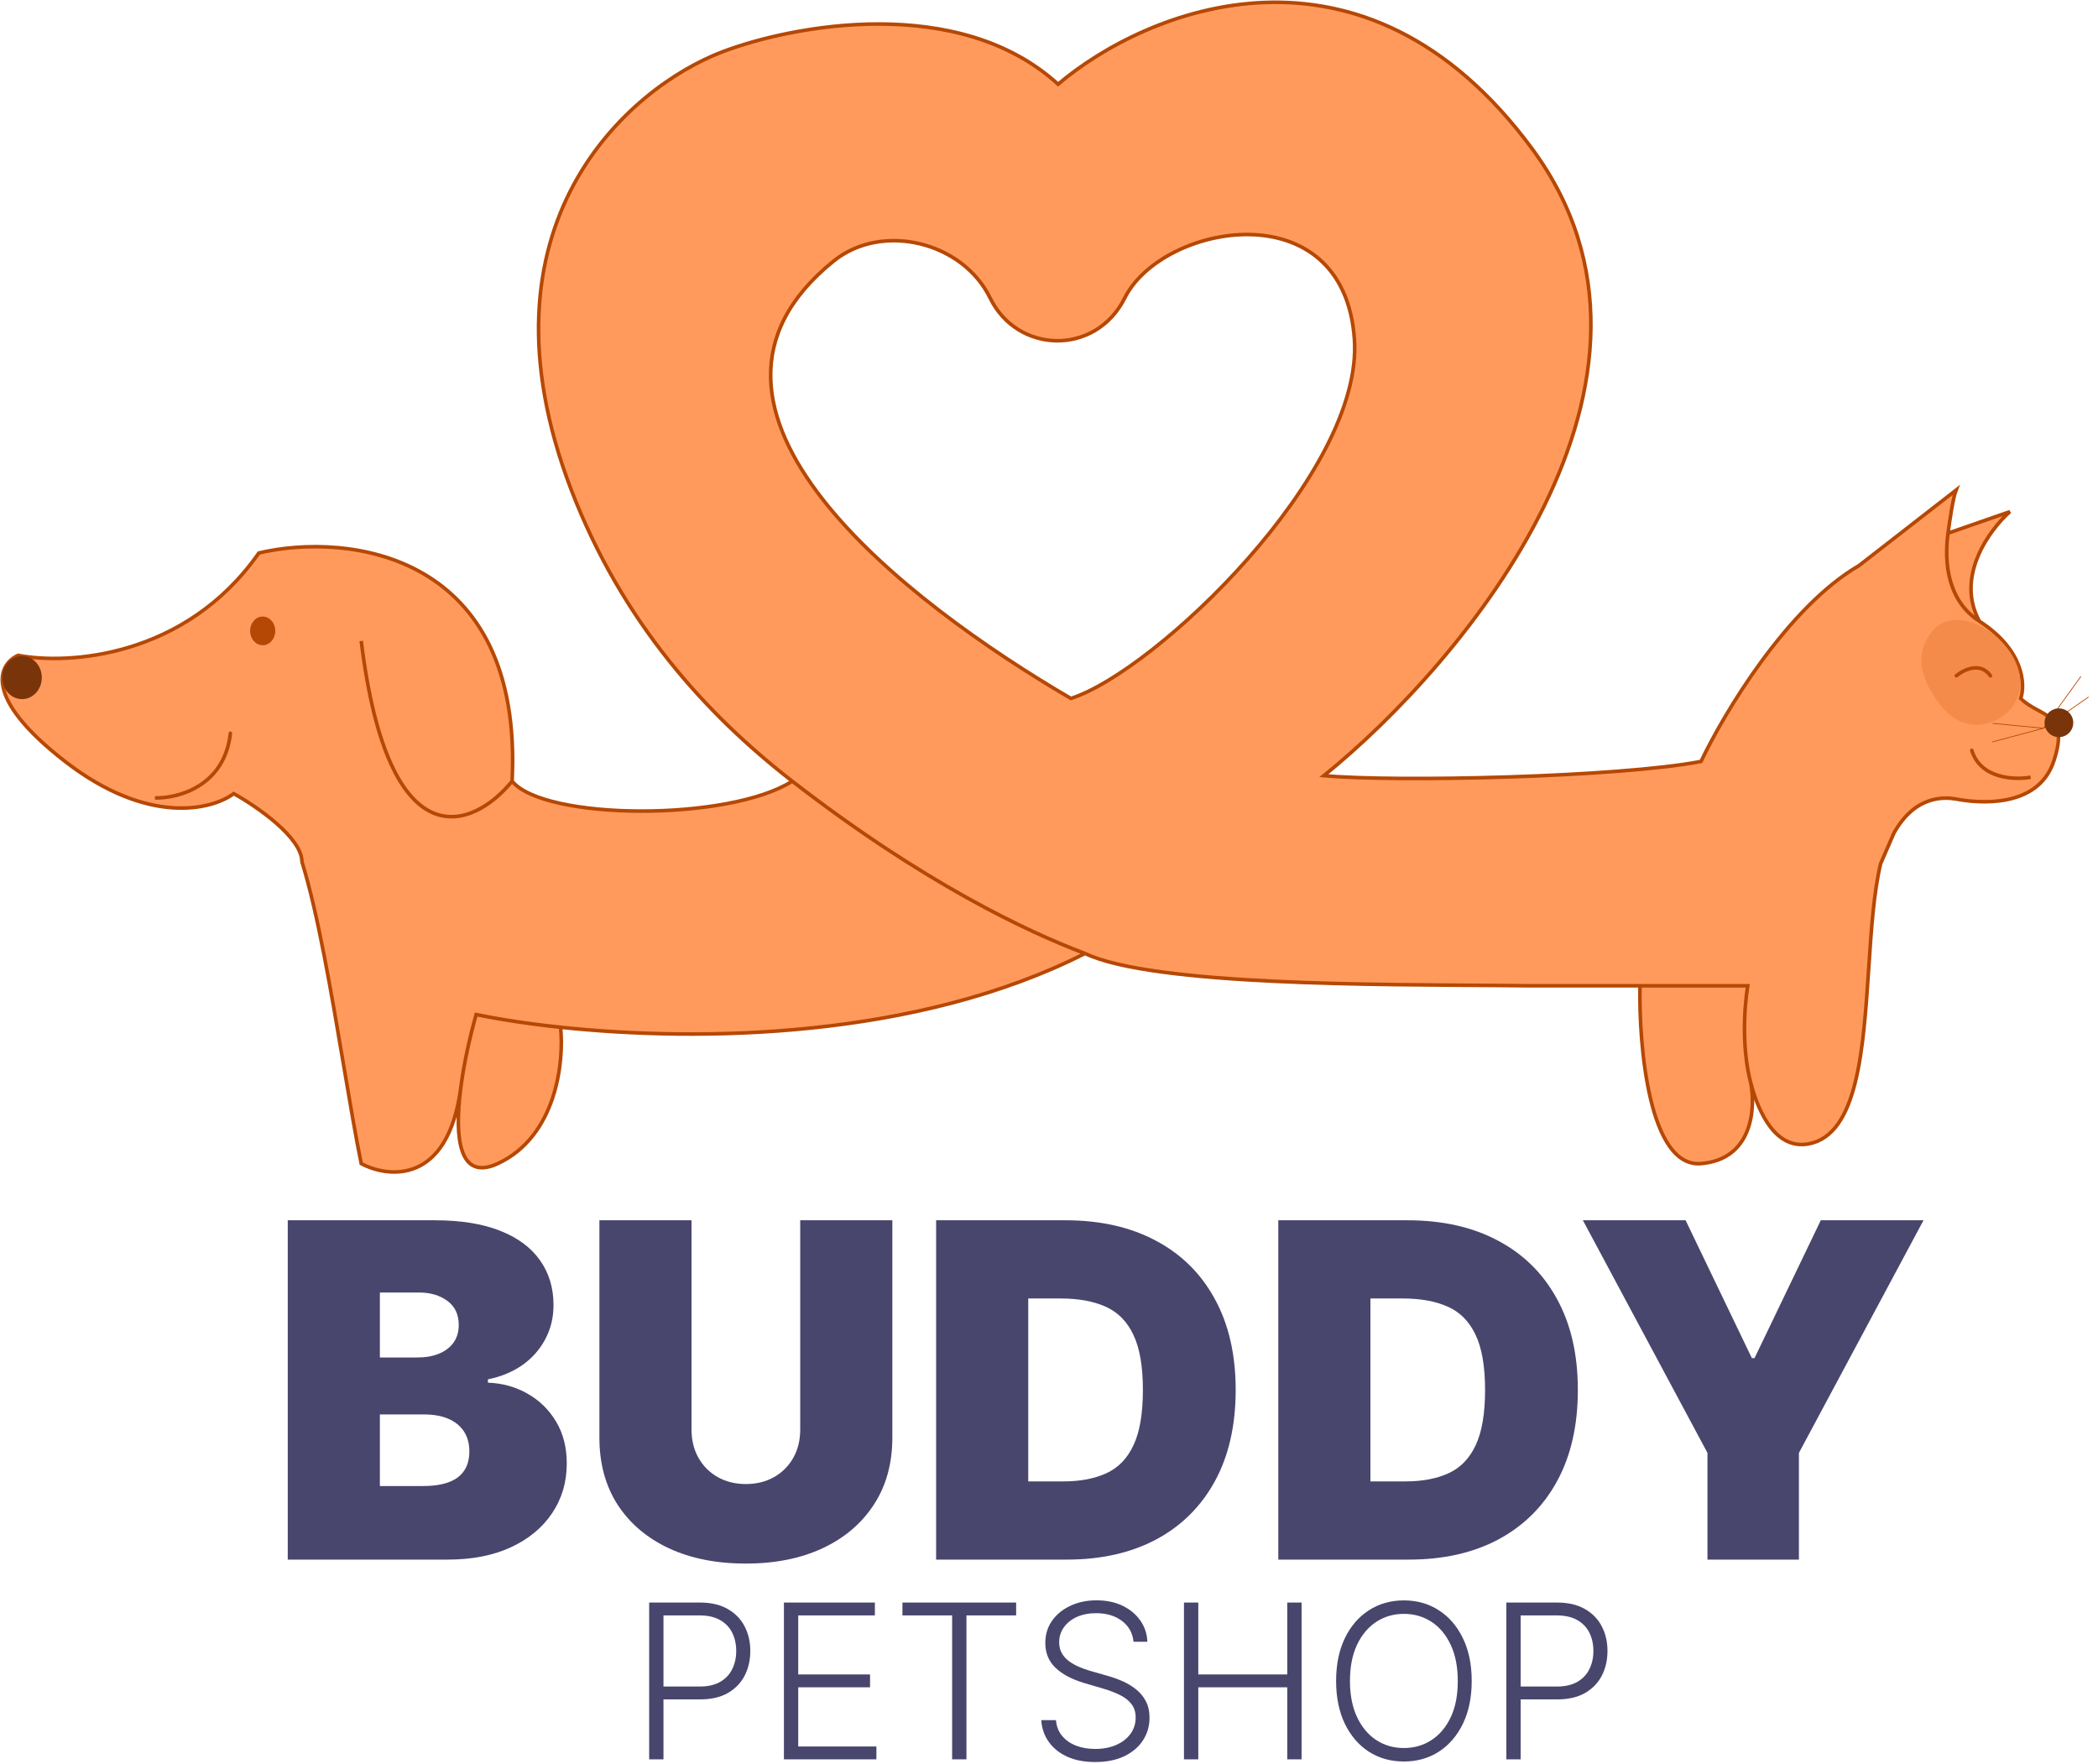 <svg width="916" height="770" viewBox="0 0 916 770" fill="none" xmlns="http://www.w3.org/2000/svg">
<path fill-rule="evenodd" clip-rule="evenodd" d="M654.443 430.272C659.824 430.316 664.708 430.357 668.972 430.407H716.02C715.498 457.067 720.098 509.918 742.681 508.036C765.264 506.154 766.552 483.728 764.374 472.75C767.913 486.314 775.552 502.111 789.729 499.411C811.082 495.345 813.537 458.295 815.898 422.685C817.005 405.985 818.091 389.602 821.095 377.085L826.877 363.774C836.286 346.837 849.324 348.072 854.029 348.856C863.438 350.686 889.682 353.233 896.641 332.449C903.949 310.621 890.661 313.278 882.257 304.945C884.348 298.933 883.669 283.773 864.222 271.227C853.558 251.78 868.666 231.236 877.553 223.395L850.518 232.804C851.266 227.281 852.641 217.609 854.029 213.985L811.685 246.919C780.32 265.111 752.614 311.519 742.681 332.449C706.925 339.35 609.378 341.538 578.012 338.663C639.175 289.262 742.995 165.369 668.972 64.999C594.95 -35.37 500.122 4.359 461.96 36.77C418.676 -2.75 346.169 10.894 315.327 22.656C274.813 38.077 204.92 97.933 249.459 213.985C271.553 271.553 308.342 311.956 345.908 341.075C318.306 358.687 237.697 358.266 223.583 341.075C228.601 241.333 151.965 232.282 113.019 241.43C81.027 287.223 29.64 290.308 7.945 286.126C-0.419 289.785 -8.051 304.161 28.333 332.39C64.717 360.619 92.632 353.561 102.042 346.504C111.974 351.993 131.839 365.637 131.839 376.301C138.767 398.472 144.826 434.302 150.147 465.764C152.856 481.779 155.372 496.662 157.715 508.036C169.906 514.513 195.487 516.933 201.111 475.43C198.394 496.913 200.452 515.848 217.31 508.036C243.029 496.117 246.323 463.384 244.754 448.508C305.148 454.921 399.897 453.711 473.722 416.292C503.303 430.407 603.418 429.85 654.443 430.272ZM364.055 113.916C284.073 178.215 396.466 263.386 467.561 304.945C504.416 293.183 595.376 206.444 591.343 148.118C586.834 82.901 507.402 97.449 491.085 130.082C478.389 155.475 444.194 154.547 432.275 130.082C420.356 105.617 385.227 96.895 364.055 113.916Z" fill="#FF9A5C"/>
<path d="M473.722 416.292C448.63 406.883 403.005 385.332 345.908 341.075M473.722 416.292C399.897 453.711 305.148 454.921 244.754 448.508M473.722 416.292C503.303 430.407 603.418 429.85 654.443 430.272C659.824 430.316 664.708 430.357 668.972 430.407H716.02M223.583 341.075C237.697 358.266 318.306 358.687 345.908 341.075M223.583 341.075C228.601 241.333 151.965 232.282 113.019 241.43C81.027 287.223 29.64 290.308 7.945 286.126C-0.419 289.785 -8.051 304.161 28.333 332.39C64.717 360.619 92.632 353.561 102.042 346.504C111.974 351.993 131.839 365.637 131.839 376.301C138.767 398.472 144.826 434.302 150.147 465.764C152.856 481.779 155.372 496.662 157.715 508.036C169.906 514.513 195.487 516.933 201.111 475.43M223.583 341.075C206.593 361.985 169.634 377.085 157.715 279.852M345.908 341.075C308.342 311.956 271.553 271.553 249.459 213.985C204.92 97.933 274.813 38.077 315.327 22.656C346.169 10.894 418.676 -2.75 461.96 36.77C500.122 4.359 594.95 -35.37 668.972 64.999C742.995 165.369 639.175 289.262 578.012 338.663C609.378 341.538 706.925 339.35 742.681 332.449C752.614 311.519 780.32 265.111 811.685 246.919L854.029 213.985C852.641 217.609 851.266 227.281 850.518 232.804M244.754 448.508C230.224 446.965 217.683 444.98 207.9 442.953C205.374 451.838 202.72 463.354 201.256 474.318M244.754 448.508C246.323 463.384 243.029 496.117 217.31 508.036C200.452 515.848 198.394 496.913 201.111 475.43M201.256 474.318C201.209 474.692 201.161 475.063 201.111 475.43M201.256 474.318C201.206 474.69 201.158 475.06 201.111 475.43M864.222 271.227C883.669 283.773 884.348 298.933 882.257 304.945C890.661 313.278 903.949 310.621 896.641 332.449C889.682 353.233 863.438 350.686 854.029 348.856C849.324 348.072 836.286 346.837 826.877 363.774L821.095 377.085C818.091 389.602 817.005 405.985 815.898 422.685C813.537 458.295 811.082 495.345 789.729 499.411C775.552 502.111 767.913 486.314 764.374 472.75M864.222 271.227C850.513 262.382 848.729 246.003 850.518 232.804M864.222 271.227C853.558 251.78 868.666 231.236 877.553 223.395L850.518 232.804M716.02 430.407H763.069C761.321 441.433 760.624 458.38 764.374 472.75M716.02 430.407C715.498 457.067 720.098 509.918 742.681 508.036C765.264 506.154 766.552 483.728 764.374 472.75M467.561 304.945C396.466 263.386 284.073 178.215 364.055 113.916C385.227 96.895 420.356 105.617 432.275 130.082C444.194 154.547 478.389 155.475 491.085 130.082C507.402 97.449 586.834 82.901 591.343 148.118C595.376 206.444 504.416 293.183 467.561 304.945Z" stroke="#B64805" stroke-width="1.568"/>
<path d="M892.202 317.948L869.969 315.819M892.202 317.948L869.847 323.928M892.202 317.948L908.545 295.328M892.202 317.948L911.894 304.306" stroke="#B64805" stroke-width="0.332"/>
<path d="M870.34 314.9C876.192 312.517 879.514 308.458 881.137 303.662C888.022 283.325 854.758 259.103 842.658 276.84C836.233 286.258 838.726 295.379 845.014 304.89C850.507 313.198 858.927 319.547 870.34 314.9Z" fill="#F48B4A"/>
<ellipse cx="114.699" cy="275.448" rx="5.489" ry="6.273" fill="#B64805"/>
<circle cx="898.927" cy="315.565" r="6.273" fill="#7A3409"/>
<ellipse cx="9.626" cy="295.835" rx="8.626" ry="9.41" fill="#7A3409"/>
<path d="M101.364 320.228C101.411 319.797 101.1 319.41 100.669 319.364C100.239 319.317 99.852 319.629 99.805 320.059L101.364 320.228ZM67.63 349.156C72.72 349.29 80.485 348.01 87.318 343.724C94.185 339.417 100.082 332.089 101.364 320.228L99.805 320.059C98.578 331.409 92.975 338.325 86.485 342.396C79.962 346.487 72.514 347.716 67.672 347.588L67.63 349.156Z" fill="#B64805"/>
<path d="M860.136 327.829C860.009 327.415 860.242 326.977 860.656 326.85C861.07 326.723 861.509 326.955 861.635 327.369L860.136 327.829ZM886.741 340.115C883.16 340.766 877.555 340.948 872.329 339.364C867.08 337.773 862.142 334.37 860.136 327.829L861.635 327.369C863.445 333.27 867.875 336.375 872.784 337.863C877.716 339.358 883.06 339.19 886.46 338.572L886.741 340.115Z" fill="#B64805"/>
<path d="M854.14 295.051C857.277 292.437 864.648 288.778 869.039 295.051" stroke="#B64805" stroke-width="1.568" stroke-linecap="round"/>
<path d="M125.637 680.931V532.781H189.874C201.158 532.781 210.635 534.301 218.303 537.339C226.019 540.377 231.83 544.669 235.736 550.215C239.691 555.761 241.668 562.296 241.668 569.819C241.668 575.268 240.462 580.236 238.051 584.721C235.688 589.206 232.36 592.967 228.068 596.006C223.776 598.996 218.761 601.069 213.022 602.227V603.673C219.388 603.915 225.175 605.53 230.383 608.52C235.592 611.462 239.739 615.537 242.825 620.745C245.912 625.906 247.455 631.982 247.455 638.975C247.455 647.077 245.333 654.286 241.089 660.604C236.894 666.922 230.914 671.889 223.149 675.506C215.385 679.123 206.126 680.931 195.371 680.931H125.637ZM165.857 648.813H184.665C191.417 648.813 196.48 647.559 199.856 645.051C203.232 642.495 204.92 638.734 204.92 633.766C204.92 630.294 204.124 627.352 202.533 624.941C200.941 622.53 198.675 620.697 195.733 619.443C192.839 618.189 189.343 617.562 185.244 617.562H165.857V648.813ZM165.857 592.678H182.35C185.871 592.678 188.981 592.123 191.682 591.014C194.383 589.905 196.48 588.314 197.975 586.24C199.519 584.118 200.29 581.538 200.29 578.5C200.29 573.918 198.651 570.422 195.371 568.01C192.092 565.551 187.944 564.321 182.929 564.321H165.857V592.678Z" fill="#48466D"/>
<path d="M349.38 532.781H389.601V627.69C389.601 638.975 386.9 648.741 381.499 656.987C376.146 665.186 368.671 671.527 359.074 676.012C349.477 680.449 338.337 682.667 325.653 682.667C312.874 682.667 301.685 680.449 292.088 676.012C282.491 671.527 275.016 665.186 269.663 656.987C264.358 648.741 261.706 638.975 261.706 627.69V532.781H301.926V624.218C301.926 628.799 302.939 632.898 304.964 636.515C306.99 640.084 309.787 642.881 313.356 644.907C316.973 646.932 321.072 647.945 325.653 647.945C330.283 647.945 334.382 646.932 337.951 644.907C341.52 642.881 344.317 640.084 346.342 636.515C348.368 632.898 349.38 628.799 349.38 624.218V532.781Z" fill="#48466D"/>
<path d="M465.719 680.931H408.716V532.781H465.141C480.38 532.781 493.546 535.747 504.637 541.679C515.778 547.563 524.362 556.05 530.39 567.142C536.467 578.186 539.505 591.424 539.505 606.856C539.505 622.289 536.491 635.551 530.462 646.643C524.434 657.686 515.898 666.174 504.855 672.106C493.811 677.989 480.766 680.931 465.719 680.931ZM448.937 646.787H464.272C471.603 646.787 477.848 645.606 483.008 643.243C488.217 640.88 492.171 636.805 494.872 631.018C497.621 625.23 498.995 617.177 498.995 606.856C498.995 596.536 497.597 588.482 494.799 582.695C492.051 576.908 488 572.833 482.647 570.47C477.342 568.107 470.831 566.925 463.115 566.925H448.937V646.787Z" fill="#48466D"/>
<path d="M615.117 680.931H558.114V532.781H614.538C629.777 532.781 642.943 535.747 654.035 541.679C665.175 547.563 673.759 556.05 679.788 567.142C685.864 578.186 688.902 591.424 688.902 606.856C688.902 622.289 685.888 635.551 679.86 646.643C673.832 657.686 665.296 666.174 654.252 672.106C643.208 677.989 630.163 680.931 615.117 680.931ZM598.334 646.787H613.67C621 646.787 627.246 645.606 632.406 643.243C637.614 640.88 641.569 636.805 644.269 631.018C647.018 625.23 648.393 617.177 648.393 606.856C648.393 596.536 646.994 588.482 644.197 582.695C641.448 576.908 637.397 572.833 632.044 570.47C626.739 568.107 620.229 566.925 612.513 566.925H598.334V646.787Z" fill="#48466D"/>
<path d="M691.091 532.781H735.941L764.876 592.967H766.034L794.969 532.781H839.819L785.42 634.345V680.931H745.489V634.345L691.091 532.781Z" fill="#48466D"/>
<path d="M283.427 768.142V699.679H305.524C310.382 699.679 314.438 700.615 317.692 702.487C320.968 704.337 323.43 706.855 325.08 710.042C326.751 713.229 327.587 716.817 327.587 720.807C327.587 724.796 326.762 728.395 325.113 731.604C323.464 734.791 321.012 737.321 317.759 739.193C314.505 741.042 310.46 741.967 305.624 741.967H288.241V736.351H305.457C309.045 736.351 312.02 735.683 314.382 734.345C316.745 732.986 318.505 731.136 319.664 728.796C320.845 726.456 321.436 723.793 321.436 720.807C321.436 717.82 320.845 715.157 319.664 712.817C318.505 710.477 316.733 708.638 314.349 707.301C311.986 705.964 308.989 705.295 305.356 705.295H289.678V768.142H283.427Z" fill="#48466D"/>
<path d="M342.262 768.142V699.679H381.976V705.295H348.514V731.069H379.87V736.685H348.514V762.526H382.645V768.142H342.262Z" fill="#48466D"/>
<path d="M394.011 705.295V699.679H443.653V705.295H421.958V768.142H415.706V705.295H394.011Z" fill="#48466D"/>
<path d="M494.9 716.795C494.521 712.984 492.839 709.953 489.852 707.702C486.866 705.451 483.111 704.326 478.587 704.326C475.4 704.326 472.592 704.872 470.163 705.964C467.756 707.056 465.861 708.571 464.48 710.51C463.12 712.427 462.44 714.611 462.44 717.062C462.44 718.868 462.831 720.45 463.611 721.809C464.391 723.169 465.438 724.339 466.753 725.319C468.09 726.278 469.561 727.102 471.166 727.793C472.792 728.484 474.43 729.064 476.08 729.532L483.3 731.604C485.484 732.206 487.668 732.975 489.852 733.911C492.037 734.847 494.031 736.028 495.836 737.454C497.664 738.858 499.124 740.586 500.216 742.636C501.33 744.664 501.887 747.104 501.887 749.957C501.887 753.612 500.94 756.899 499.046 759.818C497.151 762.738 494.432 765.056 490.889 766.772C487.345 768.466 483.1 769.312 478.152 769.312C473.494 769.312 469.449 768.544 466.017 767.006C462.585 765.446 459.889 763.295 457.928 760.554C455.966 757.813 454.863 754.637 454.618 751.027H461.036C461.259 753.723 462.151 756.008 463.711 757.88C465.271 759.752 467.299 761.178 469.795 762.159C472.291 763.117 475.077 763.596 478.152 763.596C481.562 763.596 484.593 763.028 487.245 761.891C489.919 760.732 492.014 759.128 493.53 757.077C495.067 755.005 495.836 752.598 495.836 749.857C495.836 747.539 495.235 745.6 494.031 744.04C492.828 742.458 491.145 741.132 488.983 740.062C486.844 738.992 484.359 738.045 481.529 737.22L473.338 734.813C467.967 733.209 463.8 730.991 460.836 728.161C457.872 725.331 456.39 721.72 456.39 717.33C456.39 713.653 457.37 710.421 459.332 707.635C461.315 704.827 463.989 702.643 467.355 701.083C470.742 699.501 474.542 698.71 478.754 698.71C483.011 698.71 486.777 699.49 490.053 701.05C493.329 702.61 495.925 704.76 497.842 707.502C499.781 710.221 500.817 713.318 500.951 716.795H494.9Z" fill="#48466D"/>
<path d="M516.93 768.142V699.679H523.181V731.069H562.026V699.679H568.278V768.142H562.026V736.685H523.181V768.142H516.93Z" fill="#48466D"/>
<path d="M642.557 733.911C642.557 741.042 641.287 747.249 638.746 752.531C636.206 757.79 632.707 761.869 628.25 764.766C623.815 767.641 618.711 769.078 612.939 769.078C607.167 769.078 602.052 767.641 597.595 764.766C593.16 761.869 589.672 757.79 587.132 752.531C584.613 747.249 583.354 741.042 583.354 733.911C583.354 726.779 584.613 720.584 587.132 715.324C589.672 710.042 593.171 705.964 597.628 703.089C602.086 700.192 607.189 698.743 612.939 698.743C618.711 698.743 623.815 700.192 628.25 703.089C632.707 705.964 636.206 710.042 638.746 715.324C641.287 720.584 642.557 726.779 642.557 733.911ZM636.473 733.911C636.473 727.782 635.448 722.534 633.398 718.166C631.347 713.775 628.55 710.421 625.007 708.103C621.463 705.786 617.441 704.627 612.939 704.627C608.46 704.627 604.448 705.786 600.904 708.103C597.361 710.421 594.553 713.764 592.48 718.132C590.43 722.5 589.405 727.76 589.405 733.911C589.405 740.039 590.43 745.288 592.48 749.656C594.531 754.024 597.328 757.378 600.871 759.718C604.415 762.036 608.437 763.195 612.939 763.195C617.441 763.195 621.463 762.036 625.007 759.718C628.573 757.4 631.381 754.058 633.431 749.689C635.481 745.299 636.496 740.039 636.473 733.911Z" fill="#48466D"/>
<path d="M657.676 768.142V699.679H679.772C684.631 699.679 688.687 700.615 691.941 702.487C695.217 704.337 697.679 706.855 699.329 710.042C701 713.229 701.836 716.817 701.836 720.807C701.836 724.796 701.011 728.395 699.362 731.604C697.713 734.791 695.261 737.321 692.008 739.193C688.754 741.042 684.709 741.967 679.873 741.967H662.49V736.351H679.706C683.294 736.351 686.269 735.683 688.631 734.345C690.994 732.986 692.754 731.136 693.913 728.796C695.094 726.456 695.685 723.793 695.685 720.807C695.685 717.82 695.094 715.157 693.913 712.817C692.754 710.477 690.982 708.638 688.598 707.301C686.235 705.964 683.238 705.295 679.605 705.295H663.927V768.142H657.676Z" fill="#48466D"/>
</svg>
